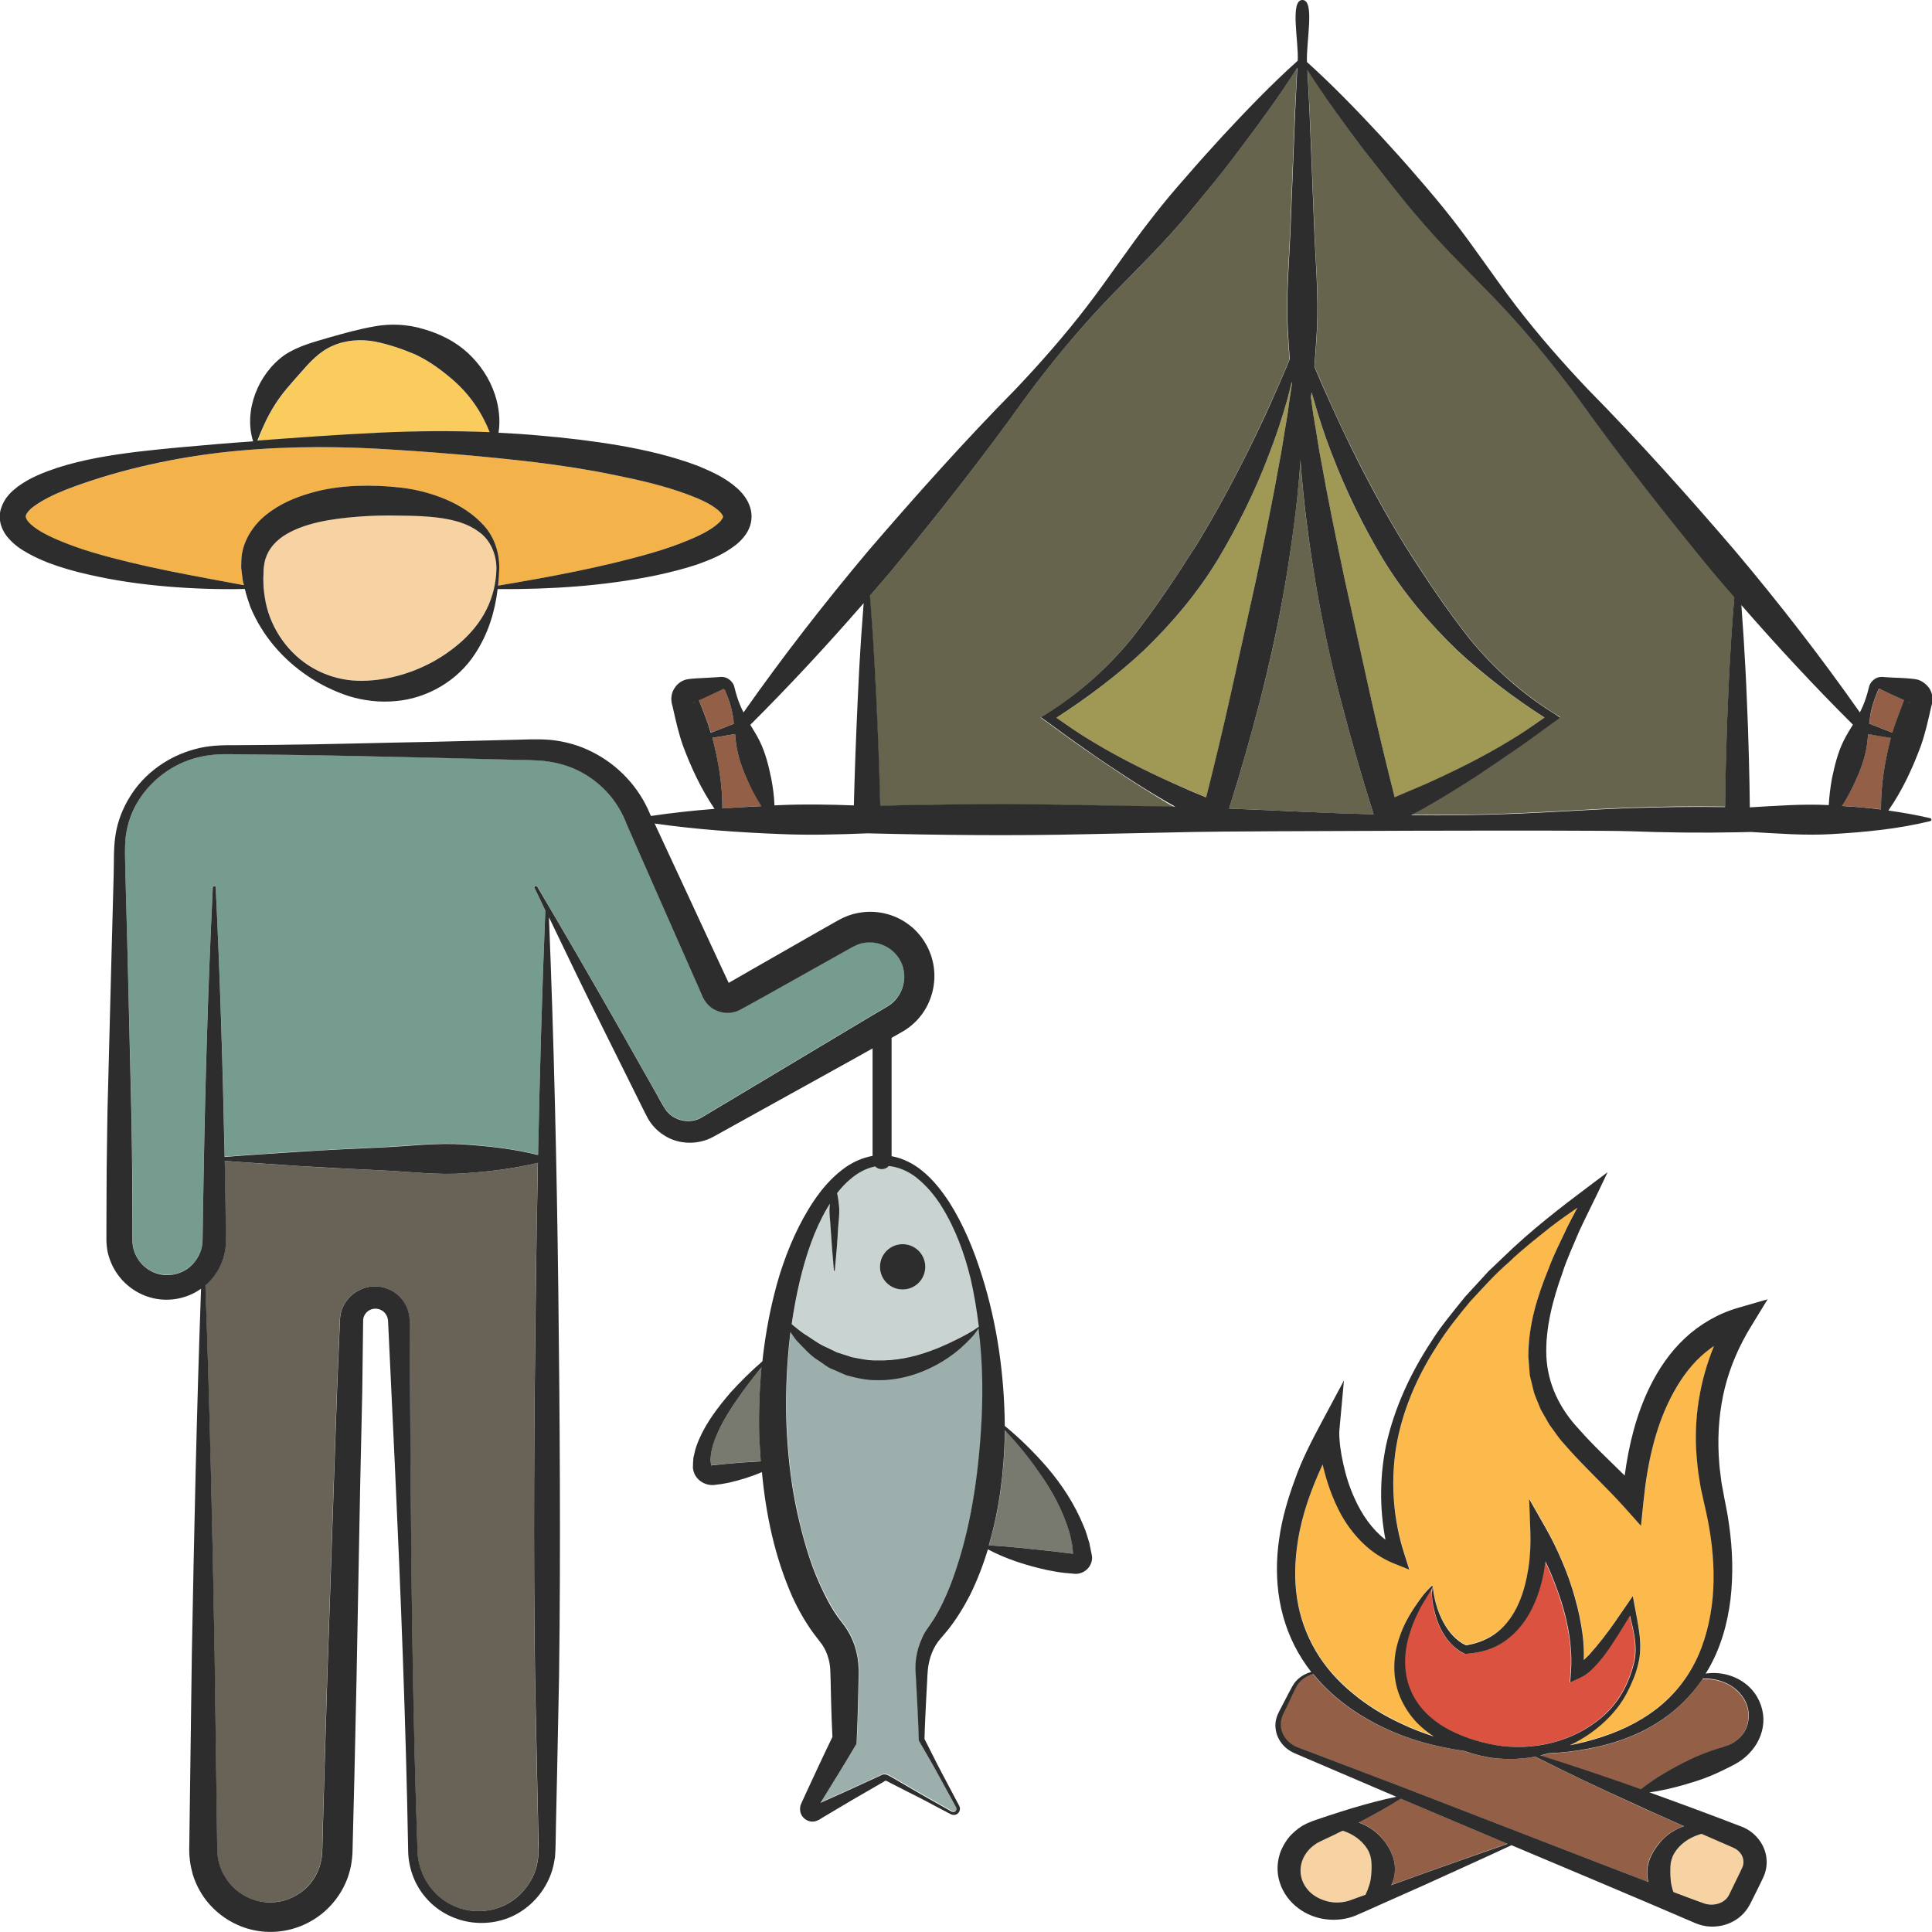 <?xml version="1.0" encoding="utf-8"?>
<!-- Generator: Adobe Illustrator 24.1.2, SVG Export Plug-In . SVG Version: 6.00 Build 0)  -->
<svg version="1.1" id="Layer_1" xmlns="http://www.w3.org/2000/svg" xmlns:xlink="http://www.w3.org/1999/xlink" x="0px" y="0px"
	 viewBox="0 0 128 128" style="enable-background:new 0 0 128 128;" xml:space="preserve">
<style type="text/css">
	.st0{fill:#F7D3A4;}
	.st1{fill:#936047;}
	.st2{fill:#FCB94C;}
	.st3{fill:#DB5240;}
	.st4{fill:#2D2D2D;}
	.st5{fill:#686356;}
	.st6{fill:#C9D3D2;}
	.st7{fill:#E5B693;}
	.st8{fill:#787A6F;}
	.st9{fill:#769B8F;}
	.st10{fill:#9CAFAD;}
	.st11{fill:#F9CC5D;}
	.st12{fill:#F4B34A;}
	.st13{fill:#A09855;}
	.st14{fill:#66644D;}
</style>
<g>
	<g>
		<path class="st0" d="M110.95,122.75c-0.17,0.28-0.26,0.6-0.27,0.9c-0.02,0.3-0.01,0.58,0.02,0.88c0.02,0.26,0.09,0.53,0.18,0.81
			l0.82,0.31l0.86,0.32c0.32,0.13,0.48,0.18,0.69,0.2c0.4,0.04,0.83-0.09,1.1-0.35c0.07-0.06,0.12-0.13,0.17-0.21
			c0.03-0.04,0.04-0.08,0.06-0.11l0.1-0.21l0.4-0.82l0.2-0.41c0.06-0.13,0.16-0.31,0.17-0.36c0.07-0.16,0.08-0.32,0.06-0.48
			c-0.05-0.33-0.29-0.64-0.65-0.81l-2.11-0.92c-0.05,0.01-0.1,0.02-0.15,0.03C111.89,121.75,111.29,122.19,110.95,122.75z"/>
		<path class="st1" d="M90.02,120.74c0.57,0.2,1.1,0.54,1.52,1.02c0.32,0.37,0.6,0.8,0.76,1.3c0.16,0.5,0.16,1.06-0.01,1.55
			c-0.03,0.1-0.07,0.19-0.12,0.28l1.98-0.72c1.91-0.67,3.81-1.36,5.72-2.02l-7.08-2.99C91.89,119.74,90.96,120.25,90.02,120.74z"/>
		<path class="st0" d="M88.96,121.28c-0.17,0.08-0.34,0.17-0.52,0.25l-0.76,0.36l-0.19,0.09l-0.15,0.08
			c-0.1,0.05-0.18,0.12-0.27,0.17c-0.69,0.5-1.04,1.32-0.86,2.1c0.08,0.39,0.31,0.77,0.63,1.06c0.33,0.29,0.75,0.5,1.2,0.59
			c0.45,0.08,0.94,0.07,1.38-0.08c0.33-0.11,0.69-0.25,1.05-0.38c0.22-0.45,0.34-0.86,0.37-1.26c0.03-0.3,0.03-0.58,0.02-0.88
			c-0.01-0.3-0.1-0.62-0.27-0.9C90.25,121.93,89.66,121.49,88.96,121.28z"/>
		<path class="st1" d="M109.71,114.2c-1.39,0.88-2.96,1.38-4.54,1.68c-0.86,0.16-1.73,0.25-2.6,0.3c-0.18,0.05-0.36,0.1-0.54,0.14
			c2.19,0.69,4.37,1.41,6.53,2.19c0.04,0.01,0.08,0.03,0.12,0.05c1-0.78,2.06-1.38,3.15-1.92c0.59-0.29,1.2-0.53,1.82-0.73
			c0.31-0.1,0.65-0.2,0.87-0.28c0.24-0.1,0.46-0.25,0.65-0.42c0.79-0.69,0.92-1.99,0.18-2.89c-0.56-0.74-1.56-1.13-2.57-1.07
			C111.99,112.43,110.93,113.46,109.71,114.2z"/>
		<path class="st1" d="M101.69,116.38c-0.74,0.14-1.51,0.19-2.27,0.14c-0.68-0.04-1.35-0.18-1.99-0.37
			c-0.15-0.04-0.31-0.09-0.46-0.15c-0.18-0.02-0.35-0.05-0.53-0.08c-1.31-0.22-2.61-0.56-3.85-1.05c-2.1-0.84-4.12-2.14-5.6-3.96
			c-0.36,0.11-0.7,0.3-0.94,0.58c-0.19,0.21-0.29,0.49-0.43,0.77l-0.39,0.83c-0.12,0.28-0.28,0.56-0.35,0.81
			c-0.07,0.27-0.05,0.55,0.03,0.81c0.17,0.53,0.61,0.91,1.16,1.09l6.84,2.6l13.65,5.28l2.63,1.01c-0.11-0.45-0.1-0.93,0.04-1.36
			c0.16-0.5,0.44-0.94,0.76-1.3c0.43-0.5,0.98-0.84,1.56-1.04l-0.05-0.02c-1.11-0.5-2.23-0.98-3.34-1.5
			C106,118.49,103.84,117.46,101.69,116.38z"/>
		<path class="st2" d="M112.71,89.82c-0.82,0.76-1.47,1.73-2.01,2.75c-1.07,2.08-1.56,4.46-1.8,6.85l-0.17,1.64l-1.08-1.21
			c-1.28-1.43-2.73-2.73-4.06-4.27c-0.34-0.37-0.62-0.82-0.93-1.23l-0.39-0.68c-0.06-0.11-0.13-0.23-0.19-0.34l-0.15-0.37
			c-0.1-0.25-0.21-0.49-0.29-0.74l-0.19-0.78c-0.03-0.13-0.07-0.26-0.09-0.39l-0.03-0.39l-0.06-0.79c-0.03-2.11,0.61-4.06,1.36-5.9
			c0.34-0.94,0.81-1.81,1.22-2.71c0.22-0.43,0.44-0.86,0.67-1.28c-0.59,0.41-1.18,0.82-1.75,1.26c-0.95,0.76-1.92,1.51-2.8,2.36
			c-0.92,0.8-1.73,1.72-2.57,2.61c-0.78,0.94-1.54,1.89-2.19,2.93c-1.32,2.04-2.29,4.31-2.7,6.69c-0.38,2.38-0.19,4.82,0.54,7.09
			l0.33,1.04l-1.03-0.41c-0.86-0.34-1.62-0.89-2.25-1.55c-0.62-0.66-1.13-1.41-1.51-2.22c-0.38-0.8-0.67-1.64-0.88-2.49
			c-0.03-0.1-0.04-0.2-0.07-0.3c-0.76,1.65-1.38,3.36-1.65,5.12c-0.19,1.24-0.24,2.5-0.05,3.73c0.18,1.23,0.61,2.41,1.23,3.49
			c0.62,1.08,1.48,2.02,2.46,2.83c0.97,0.81,2.08,1.48,3.24,2.02c0.69,0.33,1.41,0.6,2.14,0.84c-0.4-0.26-0.77-0.56-1.11-0.9
			c-0.49-0.5-0.88-1.09-1.14-1.74c-0.53-1.31-0.46-2.78,0-4.03c0.22-0.63,0.53-1.23,0.89-1.78c0.37-0.55,0.73-1.08,1.26-1.56
			c0.03,0.09,0.05,0.27,0.06,0.35c0.01,0.1,0.03,0.2,0.05,0.31c0.04,0.2,0.08,0.4,0.14,0.6c0.11,0.39,0.26,0.78,0.45,1.13
			c0.36,0.68,0.87,1.29,1.53,1.58c0.78-0.13,1.51-0.43,2.1-0.9c0.61-0.49,1.06-1.15,1.38-1.88c0.33-0.73,0.52-1.52,0.65-2.33
			c0.12-0.8,0.16-1.65,0.13-2.43l-0.08-2.16l1.06,1.86c0.43,0.75,0.79,1.49,1.12,2.27c0.32,0.77,0.6,1.57,0.84,2.37
			c0.23,0.81,0.41,1.64,0.52,2.48c0.07,0.56,0.1,1.12,0.08,1.69c0.12-0.11,0.23-0.22,0.34-0.33c0.31-0.33,0.61-0.7,0.9-1.07
			c0.29-0.37,0.57-0.75,0.84-1.14l0.82-1.19l0.35-0.51l0.11,0.6c0.11,0.64,0.25,1.27,0.33,1.93c0.08,0.66,0.08,1.35-0.09,1.99
			c-0.15,0.65-0.42,1.26-0.71,1.84c-0.3,0.59-0.7,1.13-1.15,1.61c-0.76,0.8-1.67,1.45-2.67,1.92c0.36-0.07,0.71-0.15,1.07-0.24
			c1.51-0.39,2.96-0.97,4.22-1.84c1.26-0.86,2.29-2.02,2.98-3.36c0.7-1.34,1.05-2.83,1.2-4.34c0.13-1.52,0.04-3.06-0.22-4.57
			c-0.06-0.38-0.14-0.76-0.22-1.13c-0.09-0.37-0.17-0.76-0.26-1.17c-0.09-0.4-0.16-0.8-0.22-1.21c-0.07-0.41-0.1-0.82-0.14-1.23
			c-0.22-2.49,0.2-5.07,1.17-7.4C113.28,89.35,112.99,89.57,112.71,89.82z"/>
		<path class="st3" d="M93.96,106.75c-0.29,0.57-0.52,1.16-0.68,1.77c-0.33,1.2-0.3,2.49,0.2,3.57c0.49,1.09,1.43,1.93,2.5,2.51
			c1.08,0.56,2.31,0.93,3.52,1.08c2.43,0.29,5.1-0.43,6.93-2.21c0.91-0.88,1.5-2.07,1.8-3.29c0.25-1.04,0-2.09-0.27-3.14l-0.43,0.71
			c-0.25,0.41-0.51,0.82-0.78,1.22c-0.27,0.4-0.56,0.8-0.88,1.18c-0.34,0.37-0.65,0.76-1.25,1.03l-0.62,0.28l0.05-0.72
			c0.12-1.56-0.17-3.15-0.65-4.67c-0.24-0.76-0.53-1.51-0.86-2.24c-0.06-0.13-0.12-0.25-0.18-0.38c-0.03,0.2-0.06,0.4-0.09,0.6
			c-0.15,0.88-0.41,1.75-0.82,2.56c-0.4,0.82-0.99,1.57-1.75,2.1c-0.76,0.54-1.68,0.8-2.57,0.86l-0.09,0.01L97,109.56
			c-0.84-0.42-1.39-1.19-1.71-1.98c-0.16-0.4-0.28-0.81-0.35-1.23c-0.04-0.21-0.07-0.42-0.08-0.63c-0.01-0.11-0.01-0.21-0.01-0.32
			c-0.01-0.12,0.02-0.16,0.04-0.27C94.62,105.65,94.23,106.18,93.96,106.75z"/>
		<path class="st4" d="M116.04,87.83l1.07-1.75l-1.97,0.57c-1.31,0.38-2.53,1.09-3.51,2.01c-0.99,0.92-1.74,2.04-2.32,3.21
			c-0.92,1.88-1.4,3.88-1.67,5.89c-1.04-1.03-2.1-2.01-3.02-3.06c-1.3-1.38-2.09-3.03-2.17-4.86c-0.07-1.83,0.42-3.72,1.07-5.52
			c0.29-0.92,0.71-1.79,1.08-2.69c0.4-0.88,0.85-1.75,1.27-2.63l0.64-1.34l-1.16,0.87c-1.98,1.48-3.94,3-5.71,4.72l-0.67,0.64
			l-0.34,0.32l-0.31,0.34l-1.26,1.37c-0.77,0.97-1.58,1.91-2.24,2.97c-1.36,2.07-2.43,4.36-2.98,6.82c-0.43,2.06-0.45,4.21-0.05,6.3
			c-0.89-0.69-1.57-1.67-2.05-2.75C89.41,98.54,89.17,97.78,89,97c-0.09-0.39-0.16-0.78-0.21-1.17c-0.04-0.38-0.08-0.8-0.05-1.1
			l0.3-3.27l-1.54,2.88c-0.63,1.18-1.25,2.38-1.7,3.66c-0.47,1.27-0.86,2.58-1.05,3.94c-0.2,1.35-0.21,2.75,0.03,4.12
			c0.24,1.36,0.74,2.69,1.49,3.86c0.19,0.3,0.39,0.58,0.6,0.85c-0.37,0.11-0.71,0.29-0.98,0.58c-0.23,0.24-0.35,0.54-0.5,0.8
			l-0.42,0.81c-0.13,0.27-0.3,0.52-0.4,0.86c-0.1,0.32-0.09,0.67,0,1c0.09,0.33,0.27,0.63,0.51,0.87c0.23,0.24,0.55,0.42,0.84,0.53
			l6.59,2.82c-1,0.21-1.97,0.47-2.94,0.76c-0.54,0.16-1.08,0.34-1.61,0.51l-0.8,0.27l-0.2,0.07l-0.24,0.1
			c-0.16,0.06-0.31,0.15-0.46,0.23c-0.3,0.19-0.57,0.42-0.81,0.68c-0.23,0.27-0.42,0.58-0.57,0.92c-0.28,0.67-0.32,1.46-0.09,2.15
			c0.22,0.69,0.67,1.28,1.22,1.69c0.55,0.42,1.2,0.66,1.85,0.74c0.66,0.08,1.33,0,1.93-0.24c0.55-0.23,1.04-0.46,1.56-0.69
			l3.08-1.37c1.9-0.87,3.81-1.72,5.71-2.61l5.98,2.52l3.37,1.43l1.68,0.72l0.84,0.36l0.21,0.09c0.06,0.03,0.15,0.06,0.25,0.1
			c0.19,0.07,0.39,0.12,0.59,0.15c0.8,0.1,1.66-0.12,2.29-0.69c0.16-0.14,0.3-0.31,0.42-0.48c0.06-0.09,0.11-0.19,0.17-0.28l0.1-0.2
			l0.41-0.82l0.2-0.41c0.07-0.15,0.12-0.24,0.22-0.47c0.17-0.41,0.22-0.88,0.14-1.32c-0.16-0.89-0.81-1.6-1.57-1.91
			c-2.08-0.8-4.1-1.55-6.16-2.29c1.08-0.15,2.1-0.43,3.11-0.75c0.62-0.2,1.23-0.45,1.81-0.74c0.3-0.15,0.57-0.27,0.94-0.49
			c0.34-0.2,0.64-0.47,0.9-0.77c0.52-0.6,0.82-1.39,0.79-2.18c-0.04-0.79-0.39-1.53-0.92-2.04c-0.8-0.77-1.91-1.05-2.91-0.9
			c0.04-0.07,0.09-0.14,0.14-0.22c0.85-1.44,1.31-3.07,1.51-4.7c0.19-1.64,0.14-3.29-0.09-4.9c-0.05-0.4-0.12-0.81-0.2-1.21
			c-0.08-0.41-0.16-0.79-0.22-1.16c-0.08-0.37-0.13-0.75-0.17-1.13c-0.06-0.38-0.07-0.76-0.1-1.14c-0.08-1.51,0.05-3.03,0.41-4.49
			C114.64,90.5,115.24,89.12,116.04,87.83z M90.84,124.27c-0.03,0.4-0.16,0.81-0.37,1.26c-0.36,0.13-0.71,0.26-1.05,0.38
			c-0.45,0.15-0.93,0.17-1.38,0.08c-0.45-0.1-0.88-0.3-1.2-0.59c-0.32-0.29-0.55-0.67-0.63-1.06c-0.18-0.78,0.17-1.6,0.86-2.1
			c0.09-0.06,0.17-0.13,0.27-0.17l0.15-0.08l0.19-0.09l0.76-0.36c0.17-0.09,0.34-0.17,0.52-0.25c0.7,0.22,1.29,0.66,1.63,1.21
			c0.17,0.28,0.26,0.6,0.27,0.9C90.88,123.69,90.87,123.97,90.84,124.27z M94.15,124.18l-1.98,0.72c0.04-0.09,0.08-0.19,0.12-0.28
			c0.17-0.5,0.17-1.05,0.01-1.55c-0.16-0.5-0.44-0.94-0.76-1.3c-0.42-0.48-0.95-0.82-1.52-1.02c0.94-0.49,1.87-1,2.78-1.58
			l7.08,2.99C97.97,122.82,96.06,123.51,94.15,124.18z M112.74,121.5l2.11,0.92c0.36,0.16,0.61,0.48,0.65,0.81
			c0.02,0.16,0.01,0.32-0.06,0.48c-0.02,0.05-0.11,0.23-0.17,0.36l-0.2,0.41l-0.4,0.82l-0.1,0.21c-0.02,0.04-0.04,0.08-0.06,0.11
			c-0.05,0.07-0.1,0.15-0.17,0.21c-0.26,0.26-0.7,0.39-1.1,0.35c-0.21-0.02-0.36-0.08-0.69-0.2l-0.86-0.32l-0.82-0.31
			c-0.1-0.28-0.16-0.55-0.18-0.81c-0.03-0.3-0.03-0.58-0.02-0.88c0.01-0.3,0.1-0.62,0.27-0.9c0.34-0.56,0.94-1,1.65-1.22
			C112.64,121.52,112.69,121.51,112.74,121.5z M111.52,120.97l0.05,0.02c-0.58,0.2-1.13,0.54-1.56,1.04c-0.32,0.37-0.6,0.8-0.76,1.3
			c-0.14,0.44-0.15,0.92-0.04,1.36l-2.63-1.01l-13.65-5.28l-6.84-2.6c-0.55-0.18-0.98-0.56-1.16-1.09c-0.08-0.26-0.1-0.54-0.03-0.81
			c0.06-0.26,0.22-0.53,0.35-0.81l0.39-0.83c0.14-0.28,0.24-0.56,0.43-0.77c0.24-0.28,0.58-0.48,0.94-0.58
			c1.48,1.82,3.49,3.11,5.6,3.96c1.25,0.5,2.55,0.83,3.85,1.05c0.18,0.03,0.35,0.05,0.53,0.08c0.15,0.05,0.3,0.1,0.46,0.15
			c0.64,0.19,1.31,0.33,1.99,0.37c0.76,0.05,1.53,0,2.27-0.14c2.14,1.08,4.3,2.11,6.48,3.09
			C109.28,119.98,110.4,120.47,111.52,120.97z M94.87,105.71c0.01,0.21,0.04,0.42,0.08,0.63c0.08,0.42,0.19,0.83,0.35,1.23
			c0.32,0.79,0.87,1.57,1.71,1.98l0.06,0.03l0.09-0.01c0.89-0.06,1.81-0.31,2.57-0.86c0.76-0.54,1.35-1.29,1.75-2.1
			c0.41-0.81,0.67-1.68,0.82-2.56c0.03-0.2,0.06-0.4,0.09-0.6c0.06,0.13,0.12,0.25,0.18,0.38c0.33,0.73,0.61,1.48,0.86,2.24
			c0.48,1.52,0.76,3.11,0.65,4.67l-0.05,0.72l0.62-0.28c0.59-0.27,0.91-0.66,1.25-1.03c0.33-0.38,0.61-0.77,0.88-1.18
			c0.27-0.4,0.53-0.81,0.78-1.22l0.43-0.71c0.26,1.06,0.52,2.1,0.27,3.14c-0.3,1.22-0.89,2.41-1.8,3.29
			c-1.83,1.78-4.49,2.5-6.93,2.21c-1.21-0.15-2.44-0.52-3.52-1.08c-1.07-0.57-2.01-1.41-2.5-2.51c-0.5-1.09-0.53-2.37-0.2-3.57
			c0.16-0.6,0.39-1.2,0.68-1.77c0.28-0.58,0.67-1.11,0.94-1.63c-0.03,0.11-0.05,0.15-0.04,0.27
			C94.86,105.5,94.86,105.6,94.87,105.71z M115.37,112.3c0.74,0.9,0.61,2.2-0.18,2.89c-0.19,0.17-0.41,0.32-0.65,0.42
			c-0.22,0.08-0.56,0.19-0.87,0.28c-0.62,0.2-1.23,0.44-1.82,0.73c-1.09,0.54-2.16,1.14-3.15,1.92c-0.04-0.01-0.08-0.03-0.12-0.05
			c-2.16-0.77-4.34-1.5-6.53-2.19c0.18-0.04,0.36-0.09,0.54-0.14c0.87-0.04,1.74-0.13,2.6-0.3c1.57-0.29,3.14-0.8,4.54-1.68
			c1.22-0.74,2.28-1.77,3.09-2.97C113.8,111.17,114.81,111.56,115.37,112.3z M112.41,96.54c0.04,0.41,0.07,0.82,0.14,1.23
			c0.06,0.41,0.12,0.81,0.22,1.21c0.09,0.41,0.17,0.8,0.26,1.17c0.08,0.38,0.16,0.75,0.22,1.13c0.26,1.51,0.35,3.06,0.22,4.57
			c-0.15,1.51-0.51,3.01-1.2,4.34c-0.69,1.34-1.71,2.5-2.98,3.36c-1.26,0.87-2.71,1.45-4.22,1.84c-0.35,0.09-0.71,0.17-1.07,0.24
			c1-0.47,1.91-1.12,2.67-1.92c0.45-0.48,0.85-1.02,1.15-1.61c0.3-0.59,0.56-1.19,0.71-1.84c0.17-0.65,0.17-1.34,0.09-1.99
			c-0.08-0.66-0.21-1.29-0.33-1.93l-0.11-0.6l-0.35,0.51l-0.82,1.19c-0.27,0.39-0.55,0.77-0.84,1.14c-0.29,0.37-0.59,0.73-0.9,1.07
			c-0.11,0.11-0.22,0.22-0.34,0.33c0.02-0.57-0.01-1.13-0.08-1.69c-0.11-0.84-0.29-1.67-0.52-2.48c-0.23-0.81-0.51-1.6-0.84-2.37
			c-0.33-0.78-0.69-1.52-1.12-2.27l-1.06-1.86l0.08,2.16c0.03,0.78-0.01,1.63-0.13,2.43c-0.13,0.8-0.32,1.6-0.65,2.33
			c-0.32,0.73-0.78,1.39-1.38,1.88c-0.59,0.48-1.32,0.77-2.1,0.9c-0.66-0.3-1.17-0.9-1.53-1.58c-0.19-0.36-0.34-0.74-0.45-1.13
			c-0.06-0.2-0.1-0.4-0.14-0.6c-0.02-0.1-0.04-0.2-0.05-0.31c-0.01-0.08-0.03-0.26-0.06-0.35c-0.54,0.48-0.89,1.01-1.26,1.56
			c-0.36,0.55-0.67,1.14-0.89,1.78c-0.46,1.25-0.54,2.72,0,4.03c0.27,0.65,0.66,1.24,1.14,1.74c0.34,0.34,0.71,0.64,1.11,0.9
			c-0.73-0.24-1.45-0.51-2.14-0.84c-1.17-0.54-2.27-1.21-3.24-2.02c-0.98-0.8-1.83-1.75-2.46-2.83c-0.63-1.08-1.05-2.26-1.23-3.49
			c-0.19-1.23-0.14-2.49,0.05-3.73c0.27-1.77,0.89-3.48,1.65-5.12c0.02,0.1,0.04,0.2,0.07,0.3c0.21,0.85,0.5,1.69,0.88,2.49
			c0.37,0.8,0.88,1.56,1.51,2.22c0.62,0.66,1.39,1.2,2.25,1.55l1.03,0.41l-0.33-1.04c-0.73-2.27-0.92-4.71-0.54-7.09
			c0.4-2.38,1.38-4.65,2.7-6.69c0.64-1.03,1.41-1.99,2.19-2.93c0.83-0.89,1.64-1.81,2.57-2.61c0.88-0.85,1.85-1.6,2.8-2.36
			c0.57-0.44,1.16-0.85,1.75-1.26c-0.23,0.42-0.45,0.85-0.67,1.28c-0.41,0.9-0.88,1.77-1.22,2.71c-0.75,1.83-1.38,3.79-1.36,5.9
			l0.06,0.79l0.03,0.39c0.02,0.13,0.06,0.26,0.09,0.39l0.19,0.78c0.08,0.25,0.19,0.49,0.29,0.74l0.15,0.37
			c0.06,0.12,0.13,0.23,0.19,0.34l0.39,0.68c0.31,0.41,0.59,0.86,0.93,1.23c1.33,1.54,2.78,2.84,4.06,4.27l1.08,1.21l0.17-1.64
			c0.24-2.39,0.74-4.77,1.8-6.85c0.53-1.03,1.18-1.99,2.01-2.75c0.27-0.25,0.56-0.47,0.86-0.68
			C112.61,91.47,112.19,94.05,112.41,96.54z"/>
	</g>
	<path class="st0" d="M31.72,35.22c-0.73-0.55-1.63-0.78-2.52-0.91c-0.9-0.13-1.81-0.15-2.73-0.16c-0.92-0.01-1.85,0.01-2.75,0.07
		c-1.79,0.14-3.64,0.42-4.97,1.3c-0.65,0.45-1.09,1.03-1.23,1.77c-0.03,0.18-0.07,0.37-0.06,0.61c0,0.22-0.04,0.44-0.01,0.66
		c0.01,0.45,0.07,0.89,0.15,1.33c0.36,1.77,1.52,3.43,3.13,4.36c0.8,0.46,1.7,0.74,2.6,0.82c0.9,0.08,1.8-0.02,2.64-0.21
		c1.69-0.39,3.24-1.16,4.59-2.35c0.67-0.6,1.27-1.32,1.68-2.16c0.42-0.84,0.64-1.79,0.65-2.74C32.88,36.68,32.46,35.74,31.72,35.22z
		"/>
	<path class="st5" d="M35.64,120.62l-0.07-3.19l-0.13-6.37c-0.11-8.5-0.05-17,0.05-25.49c0.04-2.84,0.09-5.69,0.14-8.53
		c-1.61,0.4-3.22,0.58-4.83,0.69c-1.84,0.14-3.67-0.11-5.51-0.19c-1.84-0.08-3.67-0.17-5.51-0.29c-1.63-0.11-3.27-0.21-4.9-0.34
		c0.02,0.91,0.04,1.83,0.05,2.74l0.03,2.64c-0.02,1.08-0.52,2.16-1.35,2.87c0,0-0.01,0.01-0.01,0.01
		c0.29,8.14,0.47,16.28,0.61,24.42l0.17,12.75c0,0.29,0.01,0.46,0.04,0.68c0.03,0.21,0.08,0.41,0.14,0.61
		c0.13,0.4,0.34,0.77,0.6,1.09c0.52,0.65,1.27,1.11,2.09,1.26c0.82,0.15,1.68,0,2.39-0.42c0.71-0.42,1.26-1.1,1.52-1.87
		c0.06-0.2,0.11-0.39,0.14-0.6c0.03-0.21,0.04-0.38,0.05-0.67l0.04-1.59l0.09-3.19l0.19-6.37l0.43-12.74l0.22-6.37l0.13-3.18
		l0.07-1.64c0.07-0.8,0.58-1.52,1.28-1.87c0.71-0.36,1.58-0.32,2.24,0.1c0.67,0.4,1.09,1.18,1.09,1.93l0.02,3.19l0.04,6.37
		c0.06,8.5,0.16,17,0.46,25.49c0.01,1.01,0.39,1.97,1.04,2.71c0.65,0.74,1.57,1.22,2.53,1.33c0.96,0.11,1.95-0.12,2.73-0.67
		c0.79-0.54,1.36-1.36,1.59-2.27c0.06-0.23,0.09-0.46,0.12-0.69c0.01-0.23,0.01-0.46,0-0.74L35.64,120.62z"/>
	<path class="st6" d="M58.43,77.45c-0.17,0-0.33-0.07-0.44-0.18c-0.6,0.12-1.17,0.43-1.65,0.85c-0.32,0.27-0.6,0.58-0.87,0.92
		c0.06,0.29,0.1,0.57,0.13,0.86c0.05,0.47-0.04,0.95-0.06,1.42c-0.06,0.95-0.13,1.89-0.22,2.84c0,0.02-0.02,0.03-0.03,0.03
		c-0.02,0-0.03-0.01-0.03-0.03c-0.09-0.95-0.17-1.89-0.22-2.84c-0.03-0.47-0.11-0.95-0.06-1.42c0-0.05,0.01-0.11,0.02-0.16
		c-0.07,0.1-0.14,0.21-0.2,0.31c-0.85,1.46-1.4,3.1-1.79,4.76c-0.23,0.96-0.41,1.93-0.55,2.91c0.26,0.21,0.51,0.42,0.78,0.61
		c0.53,0.32,1,0.71,1.56,0.94l0.4,0.19c0.13,0.07,0.26,0.14,0.4,0.17l0.83,0.27c0.57,0.1,1.13,0.23,1.71,0.22
		c1.15,0.02,2.33-0.21,3.47-0.61c0.29-0.1,0.57-0.21,0.85-0.34c0.29-0.11,0.57-0.24,0.84-0.39c0.53-0.26,1.06-0.54,1.56-0.89
		c-0.12-1.06-0.3-2.12-0.54-3.17c-0.41-1.68-1.01-3.33-1.92-4.79c-0.45-0.73-1.01-1.39-1.66-1.91c-0.54-0.44-1.18-0.72-1.83-0.79
		C58.78,77.37,58.62,77.45,58.43,77.45z M61.29,83.93c0,0.83-0.67,1.5-1.5,1.5s-1.5-0.67-1.5-1.5c0-0.83,0.67-1.5,1.5-1.5
		S61.29,83.1,61.29,83.93z"/>
	<path class="st7" d="M48.32,65.24C48.31,65.24,48.31,65.23,48.32,65.24L48.32,65.24C48.32,65.25,48.32,65.24,48.32,65.24z"/>
	<path class="st8" d="M70.69,102.89l0.41,0.05l-0.04-0.5c-0.07-0.34-0.12-0.68-0.23-1.02c-0.42-1.35-1.12-2.64-1.96-3.84
		c-0.68-1-1.46-1.94-2.29-2.83c0,0.12,0,0.25,0,0.37c-0.06,2.43-0.36,4.9-1.06,7.26c1.4,0.08,2.75,0.24,4.09,0.38L70.69,102.89z"/>
	<path class="st9" d="M38.53,51.16c-0.68-0.38-1.44-0.61-2.22-0.72c-0.74-0.1-1.66-0.09-2.52-0.12l-5.21-0.13
		c-3.47-0.06-6.95-0.17-10.42-0.2l-2.61-0.02c-0.88-0.02-1.7,0-2.51,0.23c-1.62,0.41-3.05,1.48-3.9,2.9
		c-0.43,0.71-0.7,1.51-0.81,2.32c-0.1,0.8-0.03,1.69-0.02,2.56l0.14,5.22l0.26,10.44c0.02,1.74,0.06,3.48,0.06,5.22l0.01,2.61
		l0,0.65c0,0.17,0.01,0.32,0.04,0.48c0.06,0.31,0.19,0.61,0.37,0.87c0.36,0.53,0.95,0.89,1.58,0.97c0.64,0.09,1.31-0.09,1.8-0.52
		c0.5-0.41,0.82-1.03,0.85-1.69l0.04-2.58c0.1-6.96,0.3-13.92,0.64-20.88c0-0.05,0.05-0.09,0.1-0.09c0.05,0,0.09,0.04,0.09,0.09
		c0.29,5.95,0.48,11.9,0.59,17.86c1.64-0.13,3.27-0.22,4.91-0.34c1.84-0.11,3.67-0.21,5.51-0.29c1.84-0.08,3.67-0.33,5.51-0.19
		c1.61,0.11,3.23,0.3,4.84,0.69c0.11-5.4,0.26-10.8,0.48-16.2c-0.24-0.5-0.48-0.99-0.71-1.49c-0.02-0.05,0-0.1,0.05-0.13
		c0.04-0.02,0.1,0,0.12,0.04c1.77,3,3.52,6.01,5.24,9.03l2.57,4.54c0.21,0.37,0.44,0.78,0.63,1.11c0.17,0.27,0.41,0.5,0.69,0.64
		c0.56,0.3,1.25,0.29,1.78-0.03l8.94-5.35l2.24-1.34l1.12-0.66c0.27-0.16,0.49-0.37,0.67-0.61c0.36-0.49,0.51-1.14,0.41-1.73
		c-0.1-0.59-0.45-1.15-0.94-1.49c-0.49-0.34-1.12-0.49-1.71-0.38c-0.15,0.02-0.29,0.07-0.43,0.12c-0.15,0.06-0.24,0.11-0.46,0.23
		l-1.14,0.64l-4.55,2.55l-1.14,0.63l-0.29,0.16l-0.15,0.08c-0.1,0.06-0.21,0.1-0.32,0.14c-0.45,0.15-0.95,0.1-1.37-0.11
		c-0.21-0.11-0.4-0.25-0.55-0.43c-0.08-0.09-0.14-0.19-0.2-0.29l-0.08-0.15l-0.03-0.07l-0.26-0.6l-0.53-1.2l-2.11-4.78l-2.1-4.78
		C40.97,53.12,39.91,51.91,38.53,51.16z"/>
	<path class="st10" d="M63.63,89.31c-0.5,0.43-1.04,0.8-1.63,1.11c-1.17,0.62-2.51,1.01-3.89,0.98c-0.69,0.01-1.37-0.15-2.03-0.33
		l-0.94-0.41c-0.32-0.12-0.58-0.35-0.86-0.54c-0.59-0.34-1.01-0.87-1.47-1.33c-0.15-0.19-0.29-0.38-0.42-0.58
		c-0.07,0.56-0.13,1.12-0.17,1.69c-0.13,1.71-0.16,3.44-0.06,5.15c0.1,1.71,0.31,3.42,0.67,5.08c0.36,1.66,0.82,3.3,1.51,4.81
		c0.34,0.75,0.72,1.48,1.17,2.13l0.37,0.49c0.17,0.22,0.32,0.46,0.45,0.7c0.26,0.49,0.42,1.01,0.51,1.54
		c0.04,0.26,0.07,0.53,0.07,0.79c0.01,0.28-0.01,0.46-0.01,0.69l-0.03,1.32c-0.02,0.88-0.05,1.76-0.09,2.64l-0.01,0.24l-0.09,0.15
		c-0.71,1.22-1.46,2.41-2.2,3.61l-0.1,0.16l1.72-0.77l1.92-0.88l0.24-0.11l0.12-0.06c0.05-0.03,0.14-0.05,0.21-0.06
		c0.15-0.02,0.32,0.08,0.37,0.11l0.23,0.13l0.91,0.53c0.61,0.36,1.21,0.71,1.83,1.05l0.92,0.52l0.23,0.13
		c0.05,0.03,0.11,0.04,0.17,0.01c0.12-0.04,0.18-0.19,0.12-0.3l-1.21-2.21c-0.4-0.74-0.83-1.46-1.25-2.19l-0.02-0.04l0-0.05
		c-0.02-0.88-0.08-1.76-0.11-2.64l-0.07-1.32c-0.03-0.42-0.06-0.91,0-1.39c0.06-0.48,0.19-0.96,0.41-1.41
		c0.11-0.23,0.24-0.44,0.38-0.65l0.36-0.53c0.44-0.7,0.8-1.47,1.11-2.25c1.22-3.15,1.78-6.58,2.02-10.01
		c0.17-2.35,0.16-4.73-0.11-7.09C64.54,88.49,64.09,88.9,63.63,89.31z"/>
	<path class="st7" d="M53.74,119.69l0.03-0.01c0,0-0.01,0-0.01,0C53.75,119.68,53.73,119.69,53.74,119.69z"/>
	<path class="st7" d="M45.95,46.56c0.05-0.01,0.09-0.03,0.13-0.06l-0.06,0.03C45.97,46.54,45.88,46.57,45.95,46.56z"/>
	<path class="st11" d="M32.45,28.64c-0.64-1.6-1.6-2.82-2.79-3.76c-0.67-0.54-1.38-1.04-2.19-1.41c-0.81-0.35-1.68-0.64-2.61-0.83
		c-0.93-0.17-1.93-0.11-2.81,0.28c-0.89,0.38-1.56,1.13-2.14,1.8c-0.59,0.67-1.18,1.3-1.66,2.06c-0.48,0.71-0.83,1.51-1.18,2.43
		c2.65-0.2,5.3-0.38,7.97-0.52C27.49,28.56,29.97,28.54,32.45,28.64z"/>
	<path class="st8" d="M48.86,92.67c-0.66,0.97-1.29,1.99-1.62,3.05c-0.07,0.26-0.14,0.53-0.15,0.78l-0.02,0.19l0.02,0.18l0.02,0.17
		c0,0.02,0,0.07,0.01,0.07c0,0,0-0.01,0.01-0.01c0.01-0.04,0.01-0.02,0.05-0.03l0.87-0.09c0.78-0.06,1.56-0.13,2.35-0.17
		c-0.04-0.56-0.07-1.13-0.09-1.69c-0.05-1.51,0-3.03,0.15-4.54C49.89,91.26,49.35,91.95,48.86,92.67z"/>
	<path class="st12" d="M16.15,38.73c-0.07-0.25-0.09-0.51-0.13-0.77c-0.01-0.13-0.04-0.26-0.04-0.4l0.01-0.44
		c0.03-1.19,0.77-2.35,1.66-3.03c0.89-0.71,1.9-1.13,2.9-1.42c1-0.29,2.03-0.43,3.04-0.48c1.01-0.04,2.01-0.01,3.01,0.12
		c1,0.13,2,0.39,2.95,0.78c0.95,0.4,1.85,0.98,2.53,1.75c0.69,0.77,1,1.8,1,2.77c-0.01,0.4-0.04,0.79-0.08,1.19
		c3.44-0.58,6.87-1.2,10.16-2.16c0.83-0.24,1.64-0.52,2.42-0.84c0.76-0.31,1.53-0.69,2.02-1.14c0.25-0.22,0.32-0.44,0.3-0.44
		c0-0.02-0.06-0.19-0.3-0.4c-0.47-0.41-1.24-0.77-2.01-1.05c-1.55-0.58-3.24-0.97-4.93-1.31c-1.7-0.34-3.42-0.61-5.15-0.83
		c-3.47-0.41-6.96-0.7-10.48-0.9c-3.51-0.19-7.05-0.14-10.54,0.27C11,30.43,7.52,31.24,4.35,32.46c-0.78,0.3-1.54,0.68-2.12,1.11
		c-0.28,0.21-0.48,0.47-0.51,0.59c-0.01,0.06-0.02,0.09,0,0.15c0.02,0.06,0.06,0.16,0.16,0.27c0.38,0.45,1.16,0.86,1.9,1.18
		c0.76,0.33,1.57,0.61,2.4,0.85c3.22,0.95,6.6,1.53,9.98,2.16C16.16,38.76,16.15,38.74,16.15,38.73z"/>
	<path class="st1" d="M124.8,45.76l-0.15-0.07c-0.04-0.02-0.02-0.02-0.04-0.03c-0.05-0.02-0.13-0.05-0.18,0.08
		c-0.17,0.4-0.32,0.81-0.42,1.23c-0.08,0.31-0.13,0.64-0.16,0.97l1.53,0.6c0.22-0.73,0.51-1.44,0.79-2.15
		c-0.36-0.15-0.71-0.33-1.06-0.49L124.8,45.76z"/>
	<path class="st1" d="M123.77,48.63c-0.03,0.33-0.06,0.65-0.12,0.97c-0.16,0.86-0.5,1.66-0.87,2.46c-0.22,0.45-0.46,0.9-0.74,1.33
		c0.86,0.06,1.72,0.13,2.58,0.23c-0.01-1.65,0.27-3.22,0.66-4.74c-0.21-0.03-0.41-0.07-0.62-0.1L123.77,48.63z"/>
	<path class="st13" d="M97.27,50.61c0.94-0.48,1.87-0.99,2.77-1.54c0.79-0.47,1.54-0.99,2.29-1.52c-2.04-1.32-3.99-2.78-5.79-4.46
		c-1.87-1.8-3.56-3.81-4.91-6.03c-1.33-2.23-2.48-4.56-3.39-6.97c-0.47-1.2-0.87-2.43-1.22-3.67c-0.04-0.15-0.07-0.3-0.12-0.45
		c-0.01,0.12-0.03,0.25-0.05,0.37l0.04,0.24c0.08,0.66,0.18,1.31,0.3,1.96c0.11,0.65,0.2,1.3,0.33,1.95c0.46,2.6,1,5.19,1.54,7.77
		l1.71,7.74c0.51,2.29,1.06,4.58,1.63,6.84c0.67-0.28,1.35-0.56,2.02-0.86C95.38,51.55,96.34,51.1,97.27,50.61z"/>
	<path class="st14" d="M104.55,26.36c-1.44-1.94-2.95-3.81-4.58-5.59c-1.63-1.78-3.4-3.44-5.01-5.23c-0.81-0.89-1.58-1.82-2.34-2.76
		c-0.77-0.93-1.51-1.88-2.24-2.84c-1.3-1.72-2.58-3.47-3.75-5.3c0.04,0.91,0.09,1.82,0.14,2.74l0.29,7.29
		c0.08,2.43,0.33,4.86,0.19,7.29c-0.04,0.77-0.09,1.54-0.16,2.31l0.03,0.08c0.25,0.58,0.49,1.17,0.76,1.75
		c0.5,1.16,1.05,2.31,1.6,3.44c1.11,2.26,2.31,4.48,3.62,6.61c1.34,2.11,2.72,4.19,4.28,6.17c1.59,1.95,3.49,3.64,5.63,4.97
		l0.37,0.23l-0.35,0.25c-0.86,0.63-1.72,1.26-2.6,1.87c-0.87,0.62-1.76,1.21-2.66,1.8c-0.9,0.59-1.81,1.15-2.74,1.69
		c-0.5,0.29-1.01,0.58-1.53,0.85c2.4,0.03,4.8,0,7.2-0.11c2.4-0.1,4.81-0.27,7.21-0.36c2.13-0.08,4.26-0.1,6.39-0.07
		c0.01-1.06,0.03-2.12,0.06-3.18c0.03-1.34,0.08-2.68,0.14-4.02c0.05-1.34,0.13-2.68,0.21-4.02c0.06-0.9,0.13-1.8,0.2-2.71
		c-0.5-0.58-1.01-1.16-1.5-1.75C110.34,34.07,107.35,30.29,104.55,26.36z"/>
	<path class="st7" d="M126.4,46.5c0.04,0.03,0.08,0.05,0.13,0.06c0.07,0.02-0.02-0.02-0.07-0.03L126.4,46.5z"/>
	<path class="st1" d="M48.46,46.97c-0.11-0.42-0.25-0.83-0.42-1.23c-0.05-0.13-0.13-0.11-0.18-0.08c-0.02,0.01,0,0.01-0.04,0.03
		l-0.15,0.07l-0.3,0.14c-0.35,0.16-0.71,0.34-1.06,0.49c0.29,0.71,0.57,1.42,0.79,2.15l1.53-0.6
		C48.59,47.62,48.55,47.29,48.46,46.97z"/>
	<path class="st14" d="M87.16,38.62c-0.44-2.64-0.8-5.29-0.99-7.97c0-0.07-0.01-0.14-0.01-0.21c0,0.07-0.01,0.14-0.01,0.21
		c-0.2,2.67-0.55,5.33-0.99,7.97c-0.45,2.64-1.01,5.25-1.69,7.84c-0.62,2.39-1.29,4.75-2.04,7.11c1.62,0.06,3.23,0.14,4.85,0.21
		c1.58,0.08,3.15,0.13,4.73,0.17c-0.8-2.48-1.5-4.98-2.16-7.49C88.18,43.87,87.61,41.26,87.16,38.62z"/>
	<path class="st14" d="M74.55,51.46c-0.9-0.59-1.78-1.19-2.66-1.8c-0.88-0.61-1.74-1.24-2.6-1.87l-0.35-0.25l0.37-0.23
		c2.14-1.32,4.04-3.02,5.63-4.97c1.56-1.98,2.94-4.05,4.28-6.17c1.31-2.13,2.51-4.34,3.62-6.61c0.55-1.13,1.09-2.28,1.6-3.44
		c0.27-0.58,0.51-1.16,0.76-1.75l0.23-0.56c-0.05-0.61-0.08-1.22-0.12-1.84c-0.14-2.43,0.11-4.86,0.19-7.29l0.29-7.29
		c0.05-0.96,0.1-1.92,0.14-2.88c-1.2,1.89-2.51,3.68-3.85,5.45c-0.74,0.95-1.48,1.91-2.24,2.84c-0.75,0.94-1.53,1.86-2.34,2.76
		c-1.61,1.79-3.38,3.45-5.01,5.23c-1.63,1.78-3.14,3.65-4.58,5.59c-2.81,3.94-5.8,7.72-8.86,11.44c-0.47,0.56-0.96,1.12-1.43,1.67
		c0.07,0.93,0.13,1.86,0.2,2.78c0.09,1.34,0.16,2.68,0.22,4.02c0.11,2.37,0.2,4.74,0.26,7.11c4.51-0.11,9.03-0.14,13.54-0.04
		l5.98,0.12c-0.18-0.1-0.37-0.2-0.55-0.31C76.36,52.61,75.45,52.05,74.55,51.46z"/>
	<path class="st13" d="M83.25,38.25c0.54-2.58,1.08-5.17,1.54-7.77c0.13-0.65,0.22-1.3,0.33-1.95c0.12-0.65,0.22-1.3,0.3-1.96
		l0.15-0.98l0.02-0.14c-0.01-0.05-0.01-0.1-0.01-0.15c-0.09,0.37-0.18,0.75-0.28,1.12c-0.35,1.24-0.75,2.47-1.22,3.67
		c-0.92,2.41-2.06,4.75-3.39,6.97c-1.35,2.22-3.04,4.23-4.91,6.03c-1.8,1.67-3.74,3.14-5.79,4.46c0.75,0.53,1.5,1.05,2.29,1.52
		c0.9,0.55,1.83,1.06,2.77,1.54c0.94,0.48,1.89,0.93,2.85,1.36c0.67,0.29,1.35,0.58,2.02,0.86c0.57-2.27,1.12-4.56,1.63-6.84
		L83.25,38.25z"/>
	<path class="st1" d="M48.82,49.6c-0.06-0.32-0.09-0.64-0.12-0.97l-0.88,0.15c-0.21,0.03-0.41,0.07-0.62,0.1
		c0.38,1.51,0.66,3.05,0.66,4.68c0.86-0.06,1.72-0.12,2.59-0.16c-0.28-0.44-0.53-0.89-0.75-1.35C49.33,51.26,48.98,50.46,48.82,49.6
		z"/>
	<path class="st4" d="M127.09,45.04c-0.17-0.05-0.19-0.04-0.25-0.05l-0.16-0.02c-0.43-0.05-0.88-0.06-1.32-0.08l-0.33-0.02
		l-0.17-0.01c-0.06-0.01-0.19-0.02-0.28-0.01c-0.39,0.03-0.71,0.39-0.76,0.69c-0.1,0.42-0.23,0.84-0.4,1.24
		c-0.06,0.14-0.13,0.28-0.2,0.42c-2.6-3.7-5.37-7.27-8.27-10.71c-3.14-3.66-6.35-7.25-9.74-10.69c-1.66-1.75-3.25-3.56-4.72-5.47
		c-1.47-1.91-2.8-3.94-4.29-5.84c-0.74-0.95-1.52-1.87-2.31-2.78c-0.78-0.91-1.59-1.81-2.41-2.7c-1.57-1.69-3.17-3.35-4.89-4.9
		C86.53,2.77,87.13,0,86.29,0s-0.25,2.71-0.31,4.02c-1.76,1.58-3.38,3.27-4.98,4.99c-0.81,0.89-1.62,1.78-2.41,2.7
		c-0.8,0.9-1.57,1.82-2.31,2.78c-1.49,1.9-2.82,3.93-4.29,5.84c-1.47,1.91-3.06,3.72-4.72,5.47c-3.39,3.44-6.6,7.04-9.74,10.69
		c-2.9,3.45-5.67,7.01-8.27,10.71c-0.07-0.14-0.14-0.28-0.2-0.42c-0.17-0.4-0.3-0.82-0.4-1.24c-0.05-0.3-0.37-0.65-0.76-0.69
		c-0.09-0.01-0.22,0-0.28,0.01l-0.17,0.01l-0.33,0.02c-0.44,0.03-0.89,0.04-1.32,0.08l-0.16,0.02c-0.06,0.01-0.08,0-0.25,0.05
		c-0.27,0.09-0.52,0.27-0.68,0.52c-0.17,0.24-0.25,0.54-0.23,0.84c0.01,0.07,0.02,0.15,0.03,0.22l0.03,0.11l0.04,0.16
		c0.19,0.85,0.38,1.7,0.67,2.52c0.54,1.44,1.19,2.85,2.09,4.18c-1.4,0.11-2.8,0.26-4.21,0.47l-0.06-0.12
		c-0.35-0.86-0.89-1.71-1.55-2.41c-0.66-0.71-1.44-1.29-2.3-1.72c-0.86-0.44-1.79-0.69-2.74-0.79c-0.99-0.08-1.81-0.01-2.69,0
		l-5.21,0.13c-3.47,0.06-6.95,0.17-10.42,0.2l-2.61,0.02c-0.85-0.01-1.79,0.02-2.66,0.27c-1.74,0.47-3.32,1.58-4.28,3.14
		c-0.48,0.77-0.82,1.64-0.96,2.55c-0.14,0.93-0.09,1.79-0.12,2.66L7.39,63.2L7.12,73.64c-0.02,1.74-0.06,3.48-0.06,5.22l-0.01,2.61
		l0,0.65c0,0.26,0.03,0.55,0.08,0.82C7.25,83.48,7.48,84,7.8,84.44c0.64,0.9,1.66,1.51,2.75,1.64c0.97,0.12,1.98-0.13,2.77-0.7
		c-0.29,8.07-0.46,16.14-0.61,24.2l-0.17,12.75c-0.01,0.24,0,0.6,0.04,0.91c0.03,0.32,0.11,0.63,0.19,0.94
		c0.19,0.62,0.49,1.2,0.88,1.71c0.79,1.02,1.95,1.75,3.22,2c1.27,0.26,2.63,0.03,3.75-0.62c1.13-0.64,2.01-1.7,2.44-2.94
		c0.1-0.31,0.19-0.63,0.23-0.95c0.05-0.31,0.07-0.68,0.07-0.92l0.04-1.59l0.08-3.19l0.14-6.37l0.24-12.75L24,92.2l0.04-3.19
		l0.02-1.55c0.01-0.27,0.18-0.53,0.42-0.66c0.24-0.13,0.56-0.13,0.8,0.01c0.25,0.14,0.41,0.4,0.43,0.71l0.15,3.18l0.3,6.37
		c0.39,8.49,0.73,16.98,0.88,25.48c0,1.11,0.39,2.27,1.14,3.14c0.73,0.88,1.8,1.47,2.94,1.65c1.14,0.18,2.36-0.04,3.35-0.67
		c0.99-0.62,1.76-1.61,2.11-2.75c0.09-0.28,0.14-0.58,0.19-0.87c0.02-0.3,0.04-0.6,0.04-0.85l0.03-1.59l0.07-3.19l0.13-6.37
		c0.11-8.5,0.05-17-0.05-25.49c-0.1-8.26-0.29-16.53-0.62-24.79c1.19,2.49,2.39,4.97,3.62,7.44l2.32,4.67
		c0.2,0.4,0.37,0.76,0.6,1.19c0.26,0.48,0.66,0.89,1.14,1.18c0.94,0.59,2.21,0.61,3.2,0.07l9.13-5.06l1.43-0.8v7.12
		c-0.72,0.13-1.4,0.45-1.96,0.88c-0.76,0.57-1.37,1.28-1.89,2.04c-1.03,1.52-1.75,3.2-2.3,4.93c-0.57,1.88-0.94,3.81-1.15,5.76
		c-0.75,0.65-1.46,1.35-2.13,2.09c-0.79,0.93-1.55,1.9-2.07,3.09c-0.12,0.3-0.25,0.61-0.31,0.96l-0.06,0.25l-0.02,0.27l-0.01,0.28
		c0,0.05-0.01,0.08,0,0.15c0.01,0.08,0.03,0.15,0.05,0.23c0.19,0.61,0.83,0.94,1.38,0.87c0.31-0.03,0.61-0.08,0.91-0.14
		c0.76-0.17,1.51-0.4,2.23-0.71c0.26,2.8,0.84,5.59,2.01,8.25c0.39,0.85,0.85,1.67,1.42,2.45l0.43,0.56c0.1,0.12,0.19,0.26,0.27,0.4
		c0.16,0.29,0.27,0.61,0.34,0.95c0.07,0.34,0.06,0.67,0.08,1.15l0.03,1.32c0.02,0.82,0.05,1.65,0.09,2.47
		c-0.58,1.19-1.14,2.4-1.7,3.61l-0.22,0.48l-0.11,0.24l-0.03,0.07c-0.02,0.05-0.05,0.1-0.06,0.16c-0.03,0.12-0.03,0.24-0.01,0.37
		c0.08,0.48,0.61,0.8,1.07,0.63c0.05-0.02,0.11-0.05,0.14-0.06l0.06-0.03l0.11-0.07l0.23-0.14l1.82-1.08l1.83-1.06l0.23-0.13
		l0.11-0.07c0.02-0.01,0.02-0.02,0.04-0.02c0.01-0.04,0.22,0.09,0.36,0.16l0.94,0.48c0.63,0.32,1.26,0.63,1.88,0.97l0.93,0.49
		l0.23,0.12c0.1,0.05,0.23,0.06,0.34,0.02c0.22-0.08,0.33-0.37,0.21-0.58l-1.18-2.23c-0.39-0.73-0.74-1.47-1.12-2.2
		c0.02-0.87,0.07-1.73,0.11-2.6l0.07-1.32c0.02-0.45,0.04-0.85,0.14-1.24c0.09-0.39,0.24-0.75,0.44-1.08
		c0.1-0.16,0.21-0.31,0.34-0.45l0.44-0.52c0.58-0.73,1.06-1.52,1.48-2.33c0.48-0.98,0.87-1.99,1.18-3.02
		c1.25,0.66,2.6,1.08,3.97,1.38c0.37,0.07,0.74,0.14,1.12,0.18l0.57,0.05l0.08,0.01c0.06,0,0.11,0,0.17,0
		c0.11-0.01,0.22-0.04,0.32-0.08c0.2-0.08,0.38-0.23,0.5-0.41c0.12-0.19,0.19-0.42,0.17-0.65c-0.02-0.15-0.04-0.21-0.06-0.32
		l-0.12-0.59c-0.12-0.38-0.22-0.77-0.38-1.12c-0.59-1.45-1.44-2.74-2.42-3.89c-0.86-0.99-1.79-1.91-2.8-2.74
		c-0.03-3.37-0.5-6.74-1.51-9.94c-0.53-1.7-1.21-3.37-2.18-4.9c-0.5-0.75-1.06-1.48-1.78-2.06c-0.57-0.47-1.27-0.83-2.03-0.97v-7.84
		l0.72-0.41c0.49-0.28,0.92-0.66,1.26-1.11c0.68-0.9,0.98-2.08,0.81-3.21c-0.17-1.13-0.8-2.17-1.73-2.83
		c-0.93-0.67-2.12-0.93-3.25-0.72c-0.28,0.05-0.56,0.13-0.82,0.24c-0.26,0.1-0.54,0.26-0.7,0.35l-1.13,0.64l-4.53,2.59l-1.13,0.65
		l-0.28,0.16l-0.01,0.01l-0.25-0.53l-0.55-1.18l-2.19-4.72l-1.92-4.13c2.79,0.4,5.58,0.59,8.37,0.7c1.91,0.08,3.82,0.03,5.73-0.05
		l0,0c4.81,0.12,9.61,0.17,14.42,0.06l7.21-0.15c2.4-0.06,26.43-0.14,28.84-0.05c2.4,0.09,4.81,0.12,7.21,0.07l0.84-0.02v0
		c1.8,0.1,3.6,0.25,5.4,0.14c2.17-0.13,4.33-0.33,6.5-0.86c0.03-0.01,0.06-0.04,0.07-0.07c0.01-0.05-0.02-0.11-0.07-0.12
		c-0.93-0.22-1.85-0.38-2.78-0.51c0.94-1.36,1.6-2.8,2.15-4.28c0.29-0.82,0.48-1.67,0.67-2.52l0.04-0.16l0.03-0.11
		c0.02-0.07,0.03-0.15,0.03-0.22c0.02-0.3-0.06-0.6-0.23-0.84C127.61,45.32,127.36,45.13,127.09,45.04z M50.4,96.82
		c-0.8,0.04-1.58,0.1-2.35,0.17l-0.87,0.09c-0.04,0.01-0.05-0.01-0.05,0.03c0,0,0,0.01-0.01,0.01c0,0,0-0.05-0.01-0.07l-0.02-0.17
		l-0.02-0.18l0.02-0.19c0.01-0.25,0.08-0.51,0.15-0.78c0.33-1.06,0.95-2.08,1.62-3.05c0.49-0.72,1.03-1.41,1.59-2.09
		c-0.14,1.51-0.19,3.02-0.15,4.54C50.33,95.69,50.36,96.25,50.4,96.82z M53.74,119.69c-0.01,0,0.01-0.01,0.02-0.01
		c0,0,0.01,0,0.01,0L53.74,119.69z M66.57,95.12c0-0.12,0-0.25,0-0.37c0.83,0.89,1.61,1.83,2.29,2.83c0.85,1.19,1.54,2.49,1.96,3.84
		c0.11,0.34,0.16,0.68,0.23,1.02l0.04,0.5l-0.41-0.05l-1.08-0.13c-1.35-0.14-2.7-0.3-4.09-0.38
		C66.21,100.02,66.51,97.55,66.57,95.12z M35.67,122.96c-0.03,0.23-0.06,0.46-0.12,0.69c-0.23,0.9-0.81,1.73-1.59,2.27
		c-0.78,0.55-1.77,0.78-2.73,0.67c-0.96-0.11-1.88-0.59-2.53-1.33c-0.65-0.74-1.03-1.7-1.04-2.71c-0.3-8.49-0.4-16.99-0.46-25.49
		l-0.04-6.37l-0.02-3.19c0-0.76-0.42-1.53-1.09-1.93c-0.66-0.42-1.54-0.46-2.24-0.1c-0.71,0.35-1.22,1.07-1.28,1.87l-0.07,1.64
		l-0.13,3.18l-0.22,6.37l-0.43,12.74l-0.19,6.37l-0.09,3.19l-0.04,1.59c-0.01,0.29-0.02,0.46-0.05,0.67c-0.03,0.2-0.08,0.4-0.14,0.6
		c-0.26,0.78-0.81,1.46-1.52,1.87c-0.71,0.42-1.57,0.58-2.39,0.42c-0.81-0.15-1.57-0.61-2.09-1.26c-0.26-0.33-0.47-0.7-0.6-1.09
		c-0.06-0.2-0.11-0.4-0.14-0.61c-0.03-0.22-0.04-0.39-0.04-0.68l-0.17-12.75c-0.14-8.14-0.32-16.28-0.61-24.42
		c0,0,0.01-0.01,0.01-0.01c0.83-0.71,1.33-1.78,1.35-2.87l-0.03-2.64c-0.01-0.91-0.03-1.83-0.05-2.74c1.63,0.13,3.27,0.22,4.9,0.34
		c1.84,0.11,3.67,0.21,5.51,0.29c1.84,0.08,3.67,0.33,5.51,0.19c1.61-0.11,3.22-0.3,4.83-0.69c-0.06,2.84-0.11,5.69-0.14,8.53
		c-0.11,8.5-0.17,17-0.05,25.49l0.13,6.37l0.07,3.19l0.03,1.59C35.68,122.5,35.67,122.73,35.67,122.96z M64.97,95.05
		c-0.24,3.43-0.8,6.85-2.02,10.01c-0.31,0.78-0.67,1.55-1.11,2.25l-0.36,0.53c-0.15,0.21-0.28,0.42-0.38,0.65
		c-0.21,0.45-0.35,0.93-0.41,1.41c-0.07,0.48-0.03,0.97,0,1.39l0.07,1.32c0.04,0.88,0.09,1.76,0.11,2.64l0,0.05l0.02,0.04
		c0.42,0.73,0.85,1.45,1.25,2.19l1.21,2.21c0.06,0.11,0,0.26-0.12,0.3c-0.06,0.02-0.11,0.01-0.17-0.01l-0.23-0.13l-0.92-0.52
		c-0.62-0.34-1.22-0.7-1.83-1.05l-0.91-0.53l-0.23-0.13c-0.05-0.03-0.22-0.13-0.37-0.11c-0.07,0-0.16,0.03-0.21,0.06l-0.12,0.06
		l-0.24,0.11l-1.92,0.88l-1.72,0.77l0.1-0.16c0.74-1.2,1.49-2.4,2.2-3.61l0.09-0.15l0.01-0.24c0.04-0.88,0.07-1.76,0.09-2.64
		l0.03-1.32c0-0.23,0.02-0.41,0.01-0.69c-0.01-0.26-0.03-0.53-0.07-0.79c-0.09-0.53-0.25-1.05-0.51-1.54
		c-0.13-0.24-0.28-0.48-0.45-0.7l-0.37-0.49c-0.46-0.65-0.83-1.38-1.17-2.13c-0.69-1.51-1.14-3.15-1.51-4.81
		c-0.36-1.66-0.57-3.37-0.67-5.08c-0.1-1.71-0.07-3.44,0.06-5.15c0.04-0.57,0.1-1.13,0.17-1.69c0.14,0.2,0.27,0.4,0.42,0.58
		c0.46,0.46,0.89,0.99,1.47,1.33c0.28,0.18,0.54,0.42,0.86,0.54l0.94,0.41c0.66,0.18,1.34,0.34,2.03,0.33
		c1.38,0.03,2.73-0.36,3.89-0.98c0.59-0.31,1.13-0.68,1.63-1.11c0.45-0.41,0.9-0.82,1.22-1.34C65.13,90.32,65.14,92.7,64.97,95.05z
		 M60.73,78.03c0.65,0.52,1.21,1.18,1.66,1.91c0.91,1.46,1.51,3.11,1.92,4.79c0.24,1.05,0.41,2.11,0.54,3.17
		c-0.49,0.35-1.03,0.63-1.56,0.89c-0.27,0.14-0.55,0.27-0.84,0.39c-0.28,0.13-0.56,0.23-0.85,0.34c-1.14,0.41-2.31,0.64-3.47,0.61
		c-0.58,0.02-1.14-0.11-1.71-0.22l-0.83-0.27c-0.14-0.03-0.27-0.1-0.4-0.17l-0.4-0.19c-0.56-0.23-1.03-0.62-1.56-0.94
		c-0.27-0.19-0.52-0.4-0.78-0.61c0.14-0.98,0.32-1.95,0.55-2.91c0.4-1.66,0.94-3.3,1.79-4.76c0.06-0.11,0.13-0.21,0.2-0.31
		c-0.01,0.05-0.01,0.11-0.02,0.16c-0.05,0.47,0.04,0.95,0.06,1.42c0.06,0.95,0.13,1.89,0.22,2.84c0,0.01,0.01,0.03,0.03,0.03
		c0.02,0,0.03-0.01,0.03-0.03c0.09-0.95,0.17-1.89,0.22-2.84c0.03-0.47,0.11-0.95,0.06-1.42c-0.03-0.29-0.06-0.57-0.13-0.86
		c0.26-0.34,0.55-0.65,0.87-0.92c0.48-0.42,1.05-0.73,1.65-0.85c0.11,0.11,0.27,0.18,0.44,0.18c0.19,0,0.35-0.08,0.47-0.21
		C59.55,77.32,60.19,77.6,60.73,78.03z M48.32,65.24C48.32,65.24,48.32,65.25,48.32,65.24L48.32,65.24
		C48.31,65.23,48.31,65.24,48.32,65.24z M43.62,59.39l2.11,4.78l0.53,1.2l0.26,0.6l0.03,0.07l0.08,0.15c0.06,0.1,0.12,0.2,0.2,0.29
		c0.15,0.18,0.34,0.33,0.55,0.43c0.42,0.21,0.92,0.26,1.37,0.11c0.11-0.04,0.22-0.08,0.32-0.14l0.15-0.08l0.29-0.16l1.14-0.63
		l4.55-2.55l1.14-0.64c0.22-0.12,0.31-0.17,0.46-0.23c0.14-0.06,0.28-0.1,0.43-0.12c0.59-0.11,1.22,0.04,1.71,0.38
		c0.49,0.34,0.85,0.89,0.94,1.49c0.1,0.59-0.05,1.24-0.41,1.73c-0.18,0.25-0.41,0.46-0.67,0.61l-1.12,0.66l-2.24,1.34l-8.94,5.35
		c-0.53,0.32-1.22,0.33-1.78,0.03c-0.28-0.14-0.52-0.37-0.69-0.64c-0.2-0.32-0.42-0.74-0.63-1.11l-2.57-4.54
		c-1.72-3.02-3.47-6.04-5.24-9.03c-0.02-0.04-0.08-0.06-0.12-0.04c-0.05,0.02-0.07,0.08-0.05,0.13c0.24,0.5,0.48,0.99,0.71,1.49
		c-0.22,5.4-0.37,10.8-0.48,16.2c-1.61-0.4-3.23-0.58-4.84-0.69c-1.84-0.14-3.67,0.11-5.51,0.19c-1.84,0.08-3.67,0.17-5.51,0.29
		c-1.64,0.11-3.27,0.21-4.91,0.34c-0.12-5.95-0.3-11.9-0.59-17.86c0-0.05-0.04-0.09-0.09-0.09c-0.05,0-0.1,0.04-0.1,0.09
		c-0.34,6.96-0.53,13.92-0.64,20.88l-0.04,2.58c-0.03,0.66-0.36,1.28-0.85,1.69c-0.49,0.42-1.16,0.6-1.8,0.52
		c-0.63-0.08-1.22-0.45-1.58-0.97C9,83.21,8.87,82.91,8.81,82.6c-0.03-0.16-0.04-0.31-0.04-0.48l0-0.65l-0.01-2.61
		c0-1.74-0.03-3.48-0.06-5.22L8.45,63.2l-0.14-5.22c-0.01-0.87-0.07-1.76,0.02-2.56c0.11-0.81,0.37-1.61,0.81-2.32
		c0.86-1.42,2.29-2.49,3.9-2.9c0.81-0.22,1.63-0.25,2.51-0.23L18.16,50c3.47,0.03,6.95,0.13,10.42,0.2l5.21,0.13
		c0.86,0.03,1.78,0.01,2.52,0.12c0.77,0.11,1.53,0.34,2.22,0.72c1.38,0.75,2.44,1.96,2.99,3.44L43.62,59.39z M45.95,46.56
		c-0.07,0.02,0.02-0.02,0.07-0.03l0.06-0.03C46.04,46.53,46,46.55,45.95,46.56z M46.31,46.4c0.36-0.15,0.71-0.33,1.06-0.49l0.3-0.14
		l0.15-0.07c0.04-0.02,0.02-0.02,0.04-0.03c0.05-0.02,0.13-0.05,0.18,0.08c0.17,0.4,0.32,0.81,0.42,1.23
		c0.08,0.31,0.13,0.64,0.16,0.97l-1.53,0.6C46.88,47.81,46.59,47.11,46.31,46.4z M47.86,53.56c0-1.63-0.27-3.17-0.66-4.68
		c0.21-0.03,0.41-0.07,0.62-0.1l0.88-0.15c0.03,0.33,0.06,0.65,0.12,0.97c0.16,0.86,0.5,1.66,0.87,2.46
		c0.22,0.46,0.47,0.91,0.75,1.35C49.58,53.45,48.72,53.5,47.86,53.56z M57.05,42.25c-0.09,1.34-0.16,2.68-0.22,4.02
		c-0.11,2.36-0.2,4.73-0.26,7.09c-1.62-0.06-3.24-0.09-4.86-0.02c-0.13,0.01-0.27,0.01-0.4,0.02c-0.02-0.61-0.1-1.19-0.21-1.77
		c-0.18-0.86-0.38-1.7-0.77-2.49c-0.18-0.37-0.41-0.73-0.62-1.08c2.61-2.6,5.1-5.29,7.51-8.06C57.16,40.72,57.11,41.49,57.05,42.25z
		 M71.86,53.34c-4.51-0.1-9.03-0.07-13.54,0.04c-0.06-2.37-0.15-4.74-0.26-7.11c-0.06-1.34-0.14-2.68-0.22-4.02
		c-0.07-0.93-0.13-1.86-0.2-2.78c0.48-0.56,0.96-1.11,1.43-1.67c3.06-3.72,6.05-7.5,8.86-11.44c1.44-1.94,2.95-3.81,4.58-5.59
		c1.63-1.78,3.4-3.44,5.01-5.23c0.81-0.89,1.58-1.82,2.34-2.76c0.77-0.93,1.51-1.88,2.24-2.84c1.34-1.77,2.65-3.56,3.85-5.45
		c-0.05,0.96-0.09,1.92-0.14,2.88l-0.29,7.29c-0.08,2.43-0.33,4.86-0.19,7.29c0.03,0.61,0.07,1.22,0.12,1.84l-0.23,0.56
		c-0.25,0.58-0.49,1.17-0.76,1.75c-0.5,1.16-1.05,2.31-1.6,3.44c-1.11,2.26-2.31,4.48-3.62,6.61c-1.34,2.11-2.72,4.19-4.28,6.17
		c-1.59,1.95-3.49,3.64-5.63,4.97l-0.37,0.23l0.35,0.25c0.86,0.63,1.72,1.26,2.6,1.87c0.87,0.62,1.76,1.21,2.66,1.8
		c0.9,0.59,1.81,1.15,2.74,1.69c0.18,0.11,0.37,0.2,0.55,0.31L71.86,53.34z M77.9,51.97c-0.96-0.43-1.91-0.88-2.85-1.36
		c-0.94-0.48-1.87-0.99-2.77-1.54c-0.79-0.47-1.54-0.99-2.29-1.52c2.04-1.32,3.99-2.78,5.79-4.46c1.87-1.8,3.56-3.81,4.91-6.03
		c1.33-2.23,2.48-4.56,3.39-6.97c0.47-1.2,0.87-2.43,1.22-3.67c0.1-0.37,0.19-0.75,0.28-1.12c0.01,0.05,0.01,0.1,0.01,0.15
		l-0.02,0.14l-0.15,0.98c-0.08,0.66-0.18,1.31-0.3,1.96c-0.11,0.65-0.2,1.3-0.33,1.95c-0.46,2.6-1,5.19-1.54,7.77l-1.71,7.74
		c-0.51,2.29-1.06,4.58-1.63,6.84C79.24,52.56,78.57,52.27,77.9,51.97z M86.28,53.78c-1.62-0.07-3.23-0.15-4.85-0.21
		c0.75-2.36,1.42-4.72,2.04-7.11c0.67-2.59,1.24-5.2,1.69-7.84c0.44-2.64,0.8-5.29,0.99-7.97c0-0.07,0.01-0.14,0.01-0.21
		c0,0.07,0.01,0.14,0.01,0.21c0.2,2.67,0.55,5.33,0.99,7.97c0.45,2.64,1.01,5.25,1.69,7.84c0.66,2.52,1.36,5.01,2.16,7.49
		C89.43,53.91,87.86,53.85,86.28,53.78z M90.77,45.99l-1.71-7.74c-0.54-2.58-1.08-5.17-1.54-7.77c-0.13-0.65-0.22-1.3-0.33-1.95
		c-0.12-0.65-0.22-1.3-0.3-1.96l-0.04-0.24c0.02-0.12,0.03-0.25,0.05-0.37c0.04,0.15,0.07,0.3,0.12,0.45
		c0.35,1.24,0.75,2.47,1.22,3.67c0.92,2.41,2.06,4.75,3.39,6.97c1.35,2.22,3.04,4.23,4.91,6.03c1.8,1.67,3.74,3.14,5.79,4.46
		c-0.75,0.53-1.5,1.05-2.29,1.52c-0.9,0.55-1.83,1.06-2.77,1.54c-0.94,0.48-1.89,0.93-2.85,1.36c-0.67,0.29-1.35,0.58-2.02,0.86
		C91.83,50.57,91.28,48.28,90.77,45.99z M114.7,42.25c-0.08,1.34-0.16,2.68-0.21,4.02c-0.06,1.34-0.11,2.68-0.14,4.02
		c-0.03,1.06-0.05,2.12-0.06,3.18c-2.13-0.03-4.26,0-6.39,0.07c-2.4,0.09-4.81,0.26-7.21,0.36c-2.4,0.1-4.8,0.14-7.2,0.11
		c0.52-0.27,1.02-0.55,1.53-0.85c0.93-0.54,1.84-1.11,2.74-1.69c0.9-0.59,1.78-1.19,2.66-1.8c0.88-0.61,1.74-1.24,2.6-1.87
		l0.35-0.25L103,47.3c-2.14-1.32-4.04-3.02-5.63-4.97c-1.56-1.98-2.94-4.05-4.28-6.17c-1.31-2.13-2.51-4.34-3.62-6.61
		c-0.55-1.13-1.09-2.28-1.6-3.44c-0.27-0.58-0.51-1.16-0.76-1.75l-0.03-0.08c0.06-0.77,0.12-1.54,0.16-2.31
		c0.14-2.43-0.11-4.86-0.19-7.29l-0.29-7.29c-0.05-0.91-0.09-1.82-0.14-2.74c1.17,1.83,2.45,3.58,3.75,5.3
		c0.74,0.95,1.48,1.91,2.24,2.84c0.75,0.94,1.53,1.86,2.34,2.76c1.61,1.79,3.38,3.45,5.01,5.23c1.63,1.78,3.14,3.65,4.58,5.59
		c2.81,3.94,5.8,7.72,8.86,11.44c0.49,0.59,1,1.17,1.5,1.75C114.83,40.45,114.76,41.35,114.7,42.25z M121.16,53.34
		c-1.74-0.09-3.48,0.05-5.23,0.15c-0.01-1.07-0.03-2.13-0.06-3.2c-0.03-1.34-0.08-2.68-0.14-4.02c-0.05-1.34-0.13-2.68-0.21-4.02
		c-0.05-0.72-0.1-1.44-0.15-2.16c2.37,2.72,4.83,5.37,7.39,7.92c-0.22,0.36-0.44,0.71-0.62,1.08c-0.39,0.79-0.59,1.64-0.77,2.49
		C121.27,52.16,121.19,52.74,121.16,53.34z M124.62,53.63c-0.86-0.11-1.72-0.18-2.58-0.23c0.28-0.43,0.52-0.88,0.74-1.33
		c0.37-0.79,0.71-1.59,0.87-2.46c0.06-0.32,0.09-0.64,0.12-0.97l0.88,0.15c0.21,0.03,0.41,0.07,0.62,0.1
		C124.88,50.41,124.61,51.97,124.62,53.63z M125.37,48.54l-1.53-0.6c0.04-0.33,0.08-0.66,0.16-0.97c0.11-0.42,0.25-0.83,0.42-1.23
		c0.05-0.13,0.13-0.11,0.18-0.08c0.02,0.01,0,0.01,0.04,0.03l0.15,0.07l0.3,0.14c0.35,0.16,0.71,0.34,1.06,0.49
		C125.88,47.11,125.59,47.81,125.37,48.54z M126.52,46.56c-0.05-0.01-0.09-0.03-0.13-0.06l0.06,0.03
		C126.5,46.54,126.59,46.57,126.52,46.56z"/>
	<path class="st4" d="M58.3,83.93c0,0.83,0.67,1.5,1.5,1.5s1.5-0.67,1.5-1.5c0-0.83-0.67-1.5-1.5-1.5S58.3,83.1,58.3,83.93z"/>
	<path class="st4" d="M16.22,39.02c0.1,0.41,0.23,0.81,0.37,1.2c0.79,1.9,2.15,3.46,3.8,4.57c0.82,0.56,1.74,1.01,2.72,1.33
		c0.98,0.3,2.04,0.43,3.09,0.33c2.11-0.17,4.14-1.37,5.27-3.13c0.88-1.33,1.32-2.81,1.5-4.29c3.51,0.02,7.04-0.2,10.54-0.92
		c0.88-0.19,1.76-0.41,2.65-0.7c0.88-0.32,1.76-0.65,2.63-1.34c0.22-0.18,0.43-0.39,0.63-0.68c0.19-0.28,0.36-0.67,0.37-1.1
		c0.02-0.43-0.12-0.83-0.29-1.14c-0.18-0.31-0.39-0.55-0.6-0.75c-0.85-0.77-1.73-1.14-2.6-1.51c-1.75-0.67-3.52-1.07-5.29-1.38
		c-1.77-0.3-3.55-0.51-5.33-0.66c-0.88-0.08-1.77-0.14-2.65-0.18c0.13-0.83,0.03-1.71-0.24-2.53c-0.35-1.06-0.99-2.02-1.82-2.78
		c-0.83-0.76-1.86-1.26-2.92-1.56c-1.05-0.32-2.17-0.37-3.22-0.18c-1.05,0.18-2.03,0.46-3.02,0.74c-0.97,0.29-2.05,0.55-2.97,1.17
		c-1.75,1.25-2.71,3.69-2.07,5.71c-0.79,0.06-1.58,0.11-2.36,0.18c-1.77,0.15-3.53,0.3-5.31,0.51c-1.77,0.22-3.55,0.5-5.3,1.06
		c-0.87,0.3-1.76,0.62-2.61,1.24c-0.41,0.32-0.88,0.71-1.12,1.45c-0.12,0.36-0.11,0.8,0.01,1.15c0.12,0.36,0.31,0.65,0.51,0.86
		c0.4,0.45,0.84,0.73,1.27,0.97c0.43,0.24,0.86,0.43,1.3,0.61c0.87,0.33,1.75,0.58,2.63,0.78c1.76,0.41,3.53,0.66,5.31,0.81
		C12.81,39,14.52,39.06,16.22,39.02z M32.24,40.36c-0.41,0.84-1.02,1.57-1.68,2.16c-1.35,1.19-2.9,1.96-4.59,2.35
		c-0.85,0.19-1.74,0.28-2.64,0.21c-0.9-0.08-1.8-0.36-2.6-0.82c-1.61-0.92-2.77-2.58-3.13-4.36c-0.08-0.45-0.15-0.89-0.15-1.33
		c-0.02-0.22,0.01-0.44,0.01-0.66c-0.01-0.23,0.03-0.42,0.06-0.61c0.14-0.74,0.58-1.32,1.23-1.77c1.33-0.88,3.19-1.16,4.97-1.3
		c0.9-0.07,1.83-0.09,2.75-0.07c0.92,0.01,1.83,0.03,2.73,0.16c0.89,0.13,1.79,0.36,2.52,0.91c0.75,0.52,1.16,1.46,1.17,2.4
		C32.88,38.57,32.66,39.52,32.24,40.36z M18.24,26.77c0.48-0.76,1.07-1.39,1.66-2.06c0.58-0.67,1.25-1.42,2.14-1.8
		c0.88-0.39,1.88-0.45,2.81-0.28c0.93,0.19,1.8,0.49,2.61,0.83c0.81,0.37,1.53,0.87,2.19,1.41c1.19,0.94,2.15,2.15,2.79,3.76
		c-2.48-0.1-4.95-0.08-7.42,0.04c-2.66,0.13-5.32,0.32-7.97,0.52C17.41,28.28,17.77,27.49,18.24,26.77z M3.78,35.75
		c-0.74-0.32-1.52-0.73-1.9-1.18c-0.1-0.11-0.14-0.21-0.16-0.27c-0.02-0.07-0.02-0.09,0-0.15c0.02-0.12,0.22-0.38,0.51-0.59
		c0.58-0.43,1.34-0.8,2.12-1.11c3.17-1.22,6.66-2.03,10.14-2.45c3.49-0.41,7.03-0.46,10.54-0.27c3.51,0.2,7.01,0.49,10.48,0.9
		c1.73,0.22,3.46,0.48,5.15,0.83c1.69,0.34,3.38,0.73,4.93,1.31c0.76,0.28,1.53,0.63,2.01,1.05c0.24,0.21,0.3,0.38,0.3,0.4
		c0.03,0-0.05,0.22-0.3,0.44c-0.49,0.45-1.26,0.83-2.02,1.14c-0.77,0.32-1.59,0.6-2.42,0.84c-3.28,0.95-6.72,1.58-10.16,2.16
		c0.04-0.4,0.07-0.8,0.08-1.19c0-0.98-0.31-2-1-2.77c-0.68-0.77-1.59-1.35-2.53-1.75c-0.95-0.4-1.95-0.66-2.95-0.78
		c-1-0.12-1.99-0.16-3.01-0.12c-1.01,0.05-2.03,0.18-3.04,0.48c-1,0.29-2.01,0.71-2.9,1.42c-0.89,0.69-1.63,1.84-1.66,3.03
		l-0.01,0.44c0,0.14,0.03,0.26,0.04,0.4c0.04,0.26,0.05,0.52,0.13,0.77c0,0.01,0.01,0.03,0.01,0.04c-3.38-0.63-6.75-1.21-9.98-2.16
		C5.36,36.37,4.55,36.08,3.78,35.75z"/>
</g>
</svg>
